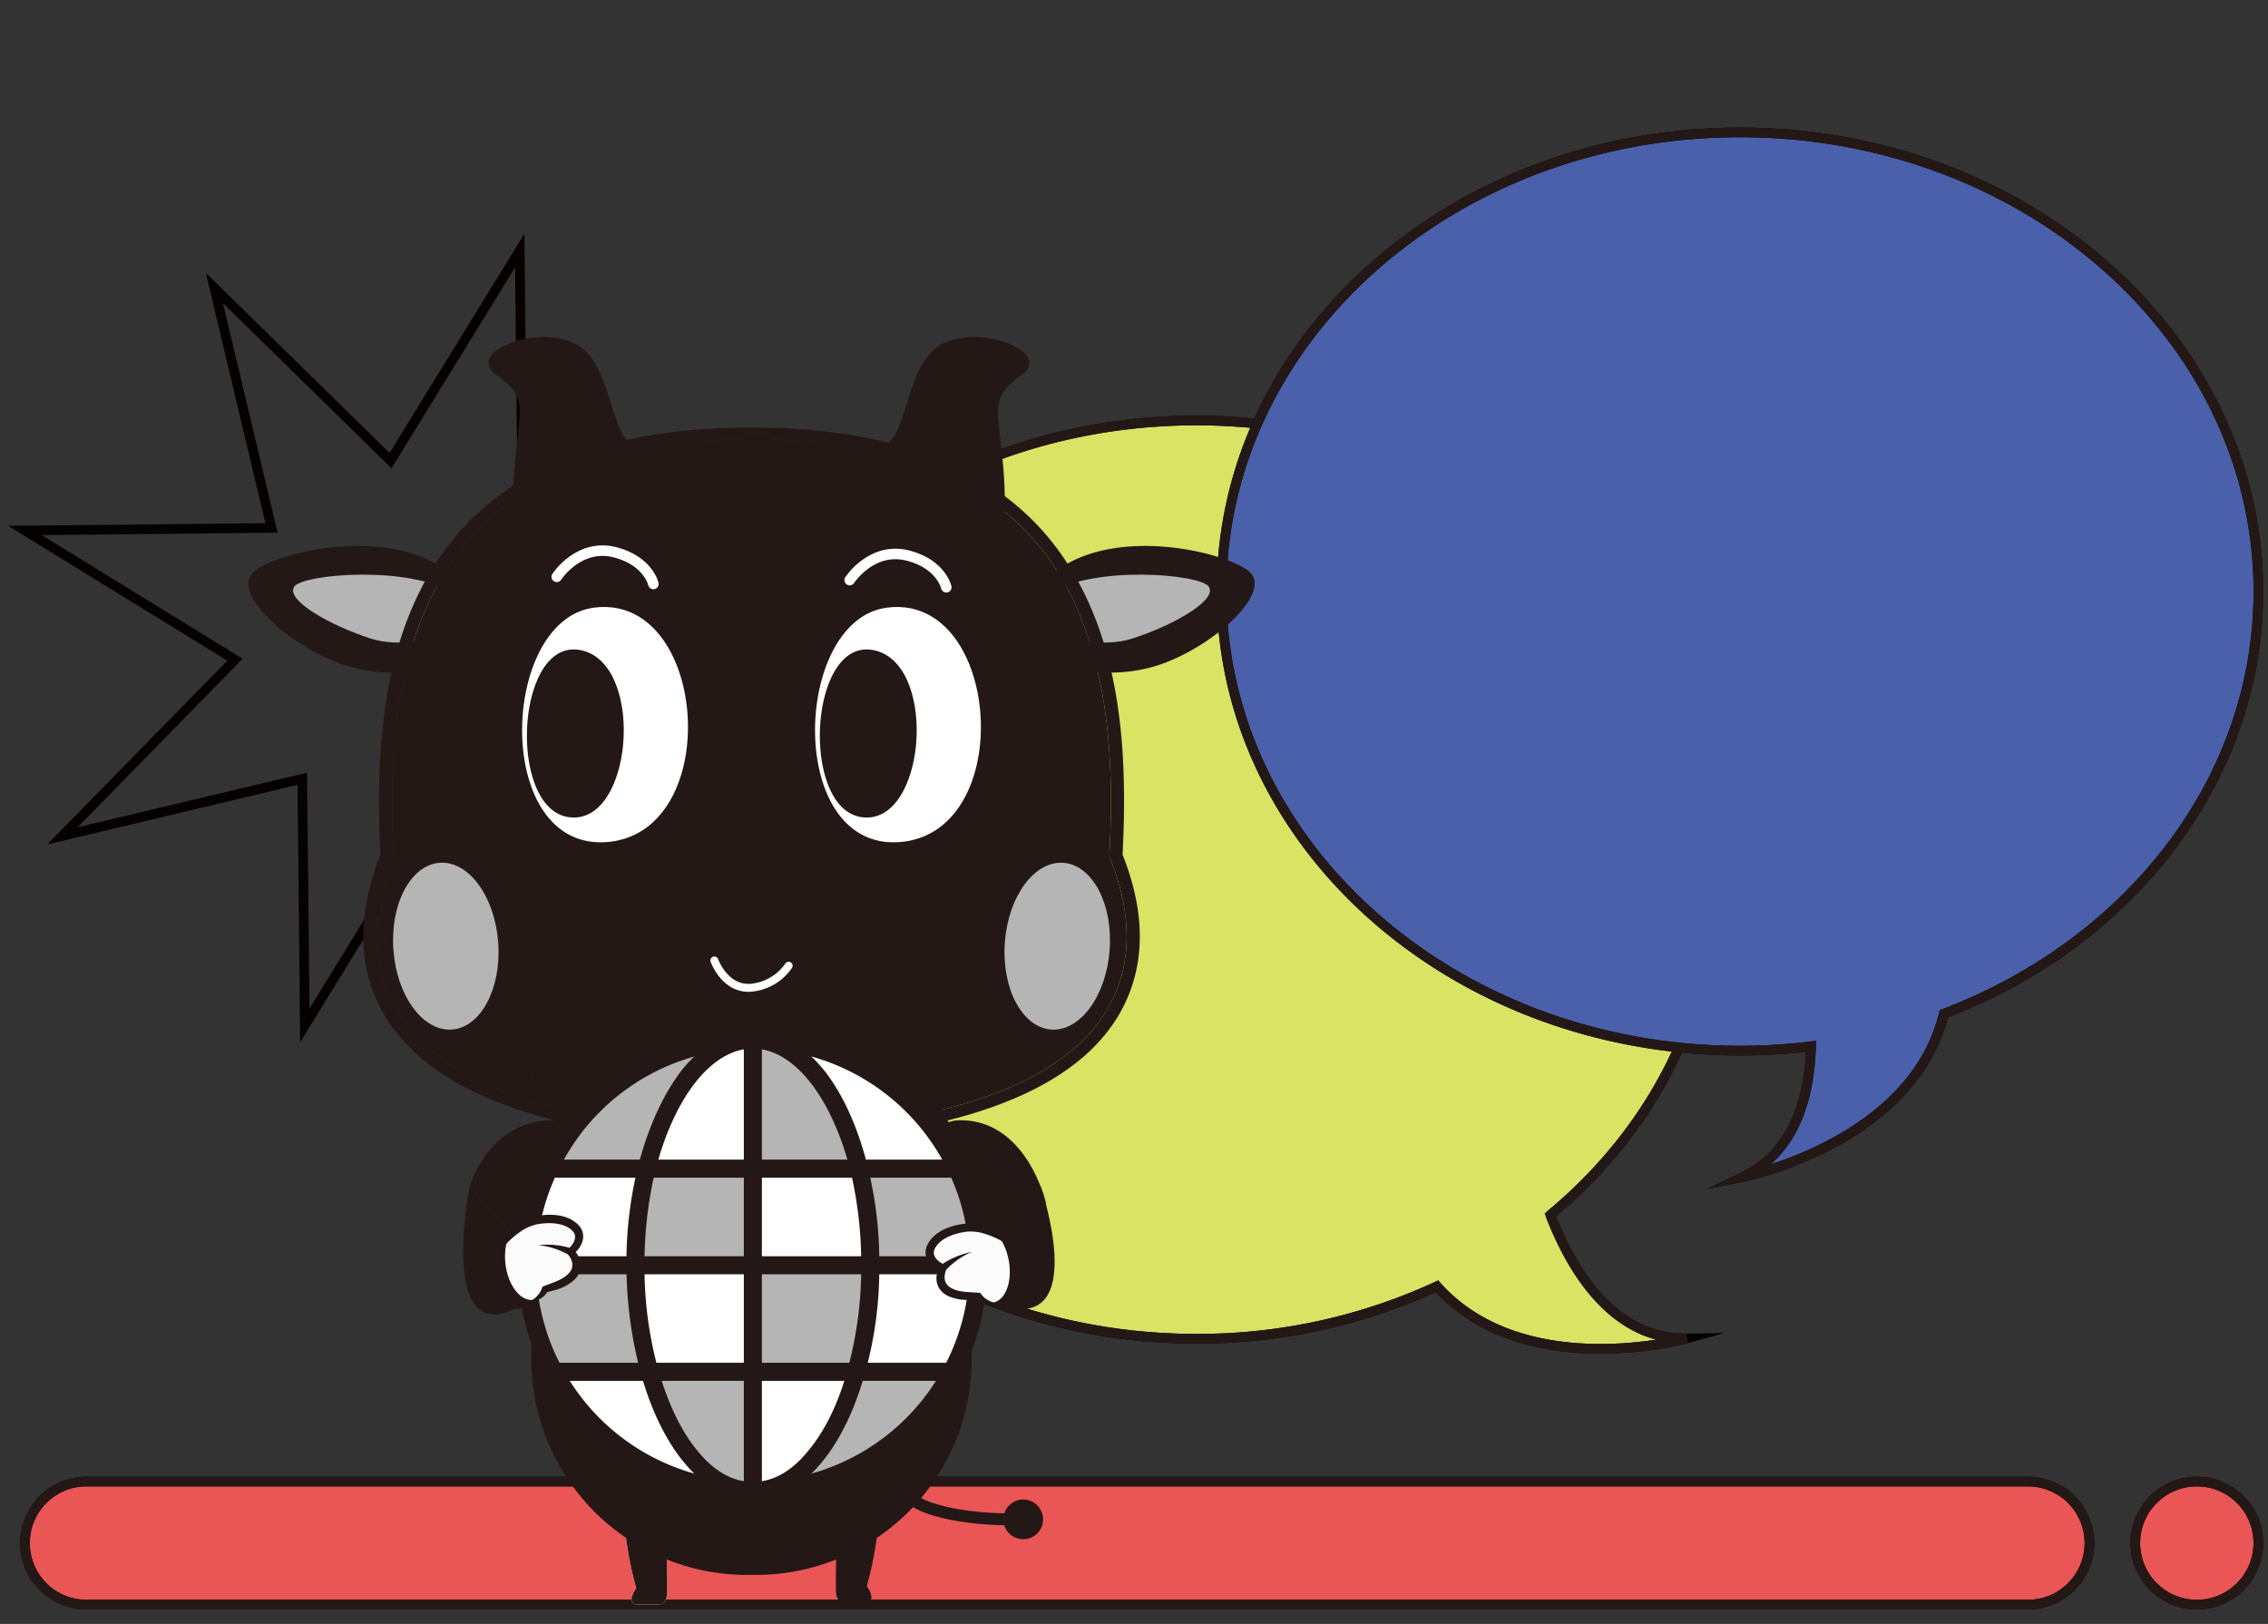 <svg id="圖層_1" data-name="圖層 1" xmlns="http://www.w3.org/2000/svg" xmlns:xlink="http://www.w3.org/1999/xlink" viewBox="0 0 470 336.502"><rect x="0" y="0" width="470" height="336.502" fill="#333333" stroke="none"/><defs><clipPath id="clip-path"><rect x="75.277" y="88.58" width="160.923" height="148.337" style="fill:none"/></clipPath></defs><path d="M420.25,332.502H17.922a12.75,12.75,0,0,1,0-25.5h402.328a12.75,12.75,0,0,1,0,25.5" style="fill:#ea5555;stroke:#060001;stroke-miterlimit:10;stroke-width:2px"/><path d="M420.25,332.502H17.922a12.75,12.75,0,0,1,0-25.5h402.328a12.75,12.75,0,0,1,0,25.5Z" style="fill:none;stroke:#231815;stroke-width:2px"/><path d="M321.28,251.755c20.957-17.361,34.06-42.066,34.06-69.484,0-52.543-48.097-95.137-107.427-95.137-59.329,0-107.426,42.594-107.426,95.137,0,52.542,48.097,95.135,107.426,95.135a118.168,118.168,0,0,0,49.876-10.861c18.02,20.09,51.735,10.805,51.735,10.805-15.678.249-24.239-15.138-28.244-25.595" style="fill:#d9e364;stroke:#060001;stroke-miterlimit:10;stroke-width:2px"/><path d="M321.28,251.755c20.957-17.361,34.06-42.066,34.06-69.484,0-52.543-48.097-95.137-107.427-95.137-59.329,0-107.426,42.594-107.426,95.137,0,52.542,48.097,95.135,107.426,95.135a118.168,118.168,0,0,0,49.876-10.861c18.02,20.09,51.735,10.805,51.735,10.805C333.846,277.599,325.285,262.212,321.28,251.755Z" style="fill:none;stroke:#231815;stroke-width:2px"/><path d="M468,122.571c0-52.542-48.096-95.136-107.426-95.136s-107.426,42.594-107.426,95.136,48.096,95.136,107.426,95.136a122.214,122.214,0,0,0,14.722-.893c-.263,10.165-3.192,21.808-14.066,27.063,0,0,35.091-7.016,41.596-33.816,38.323-14.534,65.174-48.233,65.174-87.49" style="fill:#4a60ab;stroke:#060001;stroke-miterlimit:10;stroke-width:2px"/><path d="M468,122.571c0-52.542-48.096-95.136-107.426-95.136s-107.426,42.594-107.426,95.136,48.096,95.136,107.426,95.136a122.214,122.214,0,0,0,14.722-.893c-.263,10.165-3.192,21.808-14.066,27.063,0,0,35.091-7.016,41.596-33.816C441.149,195.527,468,161.828,468,122.571Z" style="fill:none;stroke:#231815;stroke-miterlimit:10;stroke-width:2px"/><path d="M97.315,245.915s3.81-13.788,17.31-13.788-8.596,23.453-8.596,23.453Z" style="fill:#231815"/><path d="M216.75,249.25s-3.898-17.123-17.714-17.123c-13.815,0,8.797,29.125,8.797,29.125Z" style="fill:#231815"/><polygon points="44.429 59.686 80.933 95.44 107.711 51.922 108.242 103.016 157.949 91.18 122.196 127.685 165.712 154.462 114.618 154.992 126.454 204.699 89.95 168.946 63.171 212.464 62.642 161.37 12.935 173.205 48.69 136.701 5.171 109.923 56.265 109.393 44.429 59.686" style="fill:none;stroke:#060001;stroke-miterlimit:10;stroke-width:2px"/><path d="M138.181,323.013s.115,4.534.05,7.093c-.055,2.19-1.269,2.396-2.02,2.396h-3.717c-.535,0-1.419.021-1.58-.845a3.729,3.729,0,0,1,.942-2.542,68.759,68.759,0,0,1-2.203-11.444" style="fill:#fff"/><path d="M129.866,319.584a73.185,73.185,0,0,0,1.989,9.53,4.86,4.86,0,0,0-.933,1.924,1.768,1.768,0,0,0-.007.619c.16.865,1.045.845,1.58.845h3.717c.751,0,1.965-.207,2.019-2.396.066-2.56-.05-7.092-.05-7.092l-8.527-5.343c.047.582.118,1.227.212,1.913" style="fill:#231815"/><path d="M181.611,319.186a73.173,73.173,0,0,1-1.989,9.529,4.86,4.86,0,0,1,.933,1.924,1.769,1.769,0,0,1,.007.619c-.16.866-1.045.846-1.58.846h-3.717c-.751,0-1.965-.207-2.019-2.397-.066-2.559.05-7.092.05-7.092l8.527-5.342c-.047.582-.118,1.226-.212,1.913" style="fill:#231815"/><path d="M156.808,326.348h-2.14a44.689,44.689,0,0,1-44.558-44.557v-29.271a44.689,44.689,0,0,1,44.558-44.557h2.14a44.689,44.689,0,0,1,44.558,44.557v29.271a44.689,44.689,0,0,1-44.558,44.557" style="fill:#231815"/><path d="M171.061,91.24c6.485-1.252,10.177,3.395,13.625-.106,3.449-3.501,3.75-16.918,11.034-20.085,7.284-3.166,17.327.548,17.583,3.903.255,3.356-5.3,3.174-6.374,8.921-1.073,5.746,7.32,32.457-8.448,42.458-15.768,10.002-36.524,4.969-38.488-2.227-1.965-7.196,4.583-31.611,11.068-32.864" style="fill:#231815"/><path d="M143.483,91.24c-6.484-1.252-10.177,3.395-13.625-.106s-3.75-16.918-11.033-20.085c-7.284-3.166-17.327.548-17.583,3.903-.255,3.356,5.3,3.174,6.374,8.921,1.072,5.746-7.321,32.457,8.447,42.458,15.769,10.002,36.524,4.969,38.488-2.227,1.965-7.196-4.583-31.611-11.068-32.864" style="fill:#231815"/><path d="M216.794,120.135c11.649-11.679,36.257-6.169,41.866-1.87,5.61,4.298-7.479,16.066-19.038,19.702a33.105,33.105,0,0,1-21.59-.858Z" style="fill:#231815"/><path d="M217.224,132.198l-.209-9.01c9.399-6.167,31.581-4.247,33.46-1.66,2.014,2.771-7.535,8.167-15.983,10.84-5.677,1.796-13.277-.025-17.268-.17" style="fill:#b5b5b5"/><path d="M94.683,120.135c-11.65-11.679-36.257-6.169-41.866-1.87-5.611,4.298,7.479,16.066,19.038,19.702a33.106,33.106,0,0,0,21.59-.858Z" style="fill:#231815"/><path d="M94.252,132.198l.209-9.01c-9.398-6.167-31.581-4.247-33.46-1.66-2.013,2.771,7.536,8.167,15.984,10.84,5.677,1.796,13.276-.025,17.267-.17" style="fill:#b5b5b5"/><rect width="470" height="336.502" style="fill:none"/><g style="clip-path:url(#clip-path)"><path d="M232.628,177.083c4.731,11.887,4.761,22.532.099,31.637-5.722,11.16-17.769,18.069-31.975,22.265-14.215,4.189-30.588,5.656-44.982,5.932h-.059c-28.787-.542-65.503-5.877-76.957-28.197-4.672-9.096-4.632-19.741.099-31.637-.772-14.797-.109-26.517,2.088-36.849,2.971-13.988,8.91-25.263,17.671-33.515,12.77-12.04,31.994-18.139,57.129-18.139,25.134,0,44.348,6.099,57.128,18.139,8.751,8.252,14.7,19.519,17.67,33.515,2.198,10.332,2.86,22.043,2.089,36.849m-2.376,30.614c4.395-8.554,4.306-18.654-.268-30.011a1.148,1.148,0,0,1-.088-.479c1.108-20.808.346-50.587-18.998-68.798-12.244-11.542-30.795-17.393-55.157-17.393s-42.923,5.851-55.169,17.393c-19.333,18.211-20.095,47.99-18.996,68.807a1.086,1.086,0,0,1-.08.47c-4.573,11.357-4.662,21.457-.267,30.011,10.86,21.163,46.507,26.249,74.512,26.783,28.004-.534,63.652-5.62,74.511-26.783" style="fill:#231815"/><path d="M229.984,177.688c4.573,11.354,4.663,21.456.268,30.011-10.86,21.163-46.507,26.249-74.512,26.782-28.005-.533-63.652-5.619-74.512-26.782-4.394-8.555-4.306-18.657.268-30.011a1.096,1.096,0,0,0,.079-.472c-1.099-20.816-.337-50.595,18.997-68.806,12.245-11.542,30.807-17.393,55.168-17.393,24.362,0,42.913,5.851,55.158,17.393,19.343,18.211,20.107,47.99,18.997,68.798a1.172,1.172,0,0,0,.089.48" style="fill:#231815"/></g><path d="M115.375,119.528s4.602-7.133,12.281-5.039c6.718,1.832,7.741,6.522,7.741,6.522" style="fill:none;stroke:#fff;stroke-linecap:round;stroke-linejoin:round;stroke-width:2.179px"/><path d="M123.07,126.416c7.055-.969,12.275,2.921,15.442,8.846,7.133,13.346,3.846,37.015-12.353,38.696-23.39,2.424-22.138-44.924-3.089-47.542" style="fill:#fff"/><path d="M123.07,126.416c7.055-.969,12.275,2.921,15.442,8.846,7.133,13.346,3.846,37.015-12.353,38.696C102.769,176.382,104.021,129.034,123.07,126.416Z" style="fill:none;stroke:#fff;stroke-miterlimit:10;stroke-width:0.99px"/><path d="M120.053,134.67c13.319,2.188,11.434,34.083-.75,34.723-14.25.749-12.938-36.971.75-34.723" style="fill:#231815"/><path d="M176.079,120.211s4.602-7.133,12.281-5.039c6.718,1.832,7.741,6.522,7.741,6.522" style="fill:none;stroke:#fff;stroke-linecap:round;stroke-linejoin:round;stroke-width:2.179px"/><path d="M183.774,126.416c7.055-.969,12.275,2.921,15.442,8.846,7.133,13.346,3.846,37.015-12.353,38.696-23.39,2.424-22.138-44.924-3.089-47.542" style="fill:#fff"/><path d="M183.774,126.416c7.055-.969,12.275,2.921,15.442,8.846,7.133,13.346,3.846,37.015-12.353,38.696C163.473,176.382,164.725,129.034,183.774,126.416Z" style="fill:none;stroke:#fff;stroke-miterlimit:10;stroke-width:0.99px"/><path d="M180.757,134.67c13.319,2.188,11.435,34.083-.75,34.723-14.25.749-12.938-36.971.75-34.723" style="fill:#231815"/><path d="M148.046,199.031s2.122,5.964,7.432,5.655a10.612,10.612,0,0,0,7.953-4.569" style="fill:none;stroke:#fff;stroke-linecap:round;stroke-linejoin:round;stroke-width:1.648px"/><path d="M103.243,195.259c.706,9.542-3.584,17.636-9.582,18.079-5.997.443-11.431-6.932-12.137-16.474-.706-9.541,3.584-17.635,9.582-18.079,5.997-.443,11.431,6.932,12.137,16.474" style="fill:#b5b5b5"/><path d="M208.234,195.259c-.706,9.542,3.584,17.636,9.582,18.079,5.997.443,11.431-6.932,12.137-16.474.706-9.541-3.584-17.635-9.582-18.079-5.997-.443-11.431,6.932-12.137,16.474" style="fill:#b5b5b5"/><path d="M110.384,223.087c-.169-.087-.339-.173-.502-.265a3.603,3.603,0,0,1,.502.265" style="fill:#f5a945"/><path d="M187.38,308.262c0,3.635,9.929,6.576,22.197,6.576" style="fill:none;stroke:#231815;stroke-miterlimit:10;stroke-width:2.466px"/><path d="M216.154,314.838a4.111,4.111,0,1,1-4.111-4.11,4.11,4.11,0,0,1,4.111,4.11" style="fill:#231815"/><path d="M156.016,284.265v24.887c-9.355,0-17.402-10.105-21.518-24.887Z" style="fill:#b5b5b5"/><path d="M156.016,262.185h24.326a91.388,91.388,0,0,1-2.807,22.08h-21.519Z" style="fill:#b5b5b5"/><path d="M156.016,242.162v20.209h-24.325a86.666,86.666,0,0,1,2.432-20.209Z" style="fill:#b5b5b5"/><path d="M177.91,242.162h-21.894v-26.758c9.731,0,18.151,10.853,21.894,26.758" style="fill:#b5b5b5"/><path d="M156.016,284.265h21.519c-4.117,14.782-12.163,24.887-21.519,24.887Z" style="fill:#fff"/><path d="M156.016,262.185v22.08h-21.518a80.965,80.965,0,0,1-2.807-22.08Z" style="fill:#fff"/><path d="M180.342,262.185h-24.326v-20.022h21.893a83.885,83.885,0,0,1,2.433,20.022" style="fill:#fff"/><path d="M156.016,215.404v26.758h-21.893c3.744-15.905,12.164-26.758,21.893-26.758" style="fill:#fff"/><path d="M196.808,284.265l.562.187a46.733,46.733,0,0,1-41.166,24.512c9.355,0,17.402-10.104,21.518-24.886h19.086Z" style="fill:#b5b5b5"/><path d="M134.499,284.265c4.115,14.782,12.162,24.887,21.518,24.887a46.732,46.732,0,0,1-41.166-24.513l.561-.187Z" style="fill:#fff"/><path d="M202.796,262.185h-22.454a86.711,86.711,0,0,0-2.433-20.209h18.711l1.311-.749a46.663,46.663,0,0,1,4.865,20.958" style="fill:#b5b5b5"/><path d="M115.412,242.162h18.712a85.442,85.442,0,0,0-2.433,20.209h-22.454a45.235,45.235,0,0,1,4.679-20.209Z" style="fill:#fff"/><path d="M180.342,262.185h22.454a47.366,47.366,0,0,1-5.613,22.268l-.563-.188h-19.086a91.336,91.336,0,0,0,2.808-22.08" style="fill:#fff"/><path d="M134.499,284.265h-19.087l-.561.187a46.797,46.797,0,0,1-5.614-22.267h22.454a91.336,91.336,0,0,0,2.808,22.08" style="fill:#b5b5b5"/><path d="M197.931,241.415l-1.311.747h-18.71c-3.93-15.717-12.351-26.758-21.894-26.758a46.955,46.955,0,0,1,41.915,26.011" style="fill:#fff"/><path d="M156.016,215.404c-9.729,0-18.149,10.853-21.893,26.758h-18.711l-1.497-.187a46.654,46.654,0,0,1,42.101-26.571" style="fill:#b5b5b5"/><path d="M156.016,310.835a48.691,48.691,0,0,1-42.85-25.449,48.817,48.817,0,0,1,16.654-64.18,48.118,48.118,0,0,1,26.196-7.672,49.418,49.418,0,0,1,26.01,7.484,50.243,50.243,0,0,1,17.589,19.461,48.05,48.05,0,0,1,5.052,21.705,50.148,50.148,0,0,1-5.8,23.202,48.691,48.691,0,0,1-42.851,25.449m0-93.559a44.72,44.72,0,0,0-40.417,25.448,44.528,44.528,0,0,0,.936,40.792,44.908,44.908,0,0,0,84.389-21.332,44.823,44.823,0,0,0-44.908-44.908" style="fill:#231815"/><path d="M156.016,310.835c-9.917,0-18.712-10.104-23.202-26.197a86.753,86.753,0,0,1-2.994-22.454,82.738,82.738,0,0,1,2.432-20.583c2.058-8.047,5.24-14.97,9.169-20.021,4.304-5.241,9.357-8.046,14.595-8.046,5.239,0,10.292,2.805,14.596,8.046,3.929,4.865,7.11,11.788,9.168,20.021a81.645,81.645,0,0,1,2.433,20.583,79.393,79.393,0,0,1-2.994,22.454c-4.491,16.093-13.285,26.197-23.203,26.197m0-93.559c-8.42,0-16.279,9.917-20.208,25.261a83.103,83.103,0,0,0-2.246,19.647,79.757,79.757,0,0,0,2.807,21.519c2.058,7.11,4.865,13.098,8.42,17.215,3.369,4.117,7.298,6.174,11.227,6.174,3.93,0,7.859-2.057,11.228-6.174,3.554-4.117,6.548-10.105,8.42-17.215a79.757,79.757,0,0,0,2.806-21.519,83.156,83.156,0,0,0-2.245-19.647c-3.929-15.344-11.789-25.261-20.209-25.261" style="fill:#231815"/><path d="M156.016,310.835a1.766,1.766,0,0,1-1.87-1.871v-93.56a1.871,1.871,0,0,1,3.741,0v93.56a1.767,1.767,0,0,1-1.871,1.871" style="fill:#231815"/><path d="M202.796,264.056h-93.56a1.871,1.871,0,1,1,0-3.742h93.56a1.871,1.871,0,0,1,0,3.742" style="fill:#231815"/><path d="M196.808,244.034h-81.396a1.871,1.871,0,1,1,0-3.742h81.396a1.767,1.767,0,0,1,1.871,1.87,1.875,1.875,0,0,1-1.871,1.872" style="fill:#231815"/><path d="M196.808,286.136h-81.396a1.871,1.871,0,1,1,0-3.743h81.396a1.768,1.768,0,0,1,1.871,1.872,1.875,1.875,0,0,1-1.871,1.871" style="fill:#231815"/><path d="M207.809,270.678l2.283-13.073,5.584-11.747s10.221,30.015-7.867,24.82" style="fill:#231815"/><path d="M212.046,268.964c-2.799,3.435-5.72,1.164-5.72,1.164a4.245,4.245,0,0,1-1.442-.133l-.002-.001a4.109,4.109,0,0,1-2.147-1.331c-2.32-.068-5.51.227-7.419-1.751-1.703-1.762-.291-4.385-.291-4.385-2.299-.918-3.257-2.55-2.785-4.159,1.227-3.519,6.809-4.867,9.514-4.603a15.246,15.246,0,0,1,4.055,1.103,16.752,16.752,0,0,1,7.191,6.037s1.842,4.626-.954,8.059" style="fill:#231815"/><path d="M204.884,269.995l-.002-.001a4.106,4.106,0,0,1-2.146-1.331c-2.321-.068-5.511.227-7.42-1.751-1.703-1.763-.29-4.385-.29-4.385-2.3-.919-3.258-2.551-2.786-4.159,1.227-3.519,6.809-4.867,9.514-4.603a15.21,15.21,0,0,1,4.055,1.103c5.165,4.923,4.272,15.412-.925,15.127" style="fill:#fbfbfb"/><path d="M212.561,261.182a18.76,18.76,0,0,0-8.783-5.615,9.368,9.368,0,0,0-3.303-.351c-2.46.267-5.76,1.301-6.828,3.694-.574,1.425.83,2.604,2.058,3.131l.377,1.037c-.619,1.651-.461,3.087,1.231,3.924,1.718.875,3.923.697,5.844.924a5.201,5.201,0,0,0,.67.816,5.254,5.254,0,0,0,2.374,1.23,3.416,3.416,0,0,1-2.048.133,3.892,3.892,0,0,1-1.899-1.084l.504.242c-.482.027-.977.048-1.482.063a9.875,9.875,0,0,1-4.761-.749c-2.545-1.23-3.091-3.834-1.735-6.2l.377,1.037c-2.121-.694-4.027-2.743-3.122-5.123,1.314-3.191,5.161-4.486,8.308-4.752a8.682,8.682,0,0,1,2.938.287,13.787,13.787,0,0,1,9.28,7.356" style="fill:#231815"/><path d="M201.348,259.43a16.113,16.113,0,0,0-5.409,3.835l-1.016-1.074a16.854,16.854,0,0,1,6.425-2.761" style="fill:#231815"/><path d="M110.93,268.543l-4.901-12.963-8.714-9.665s-7.616,38.445,13.615,22.628" style="fill:#231815"/><path d="M104.218,270.304c3.697,2.44,5.807-.6,5.807-.6a4.222,4.222,0,0,0,1.337-.557l.002-.001a4.109,4.109,0,0,0,1.65-1.912c2.194-.758,5.326-1.43,6.558-3.888,1.097-2.19-1.034-4.271-1.034-4.271,1.92-1.564,2.347-3.408,1.415-4.801-2.222-2.992-7.952-2.612-10.454-1.55a15.21,15.21,0,0,0-3.54,2.264,16.739,16.739,0,0,0-5.058,7.91s-.376,4.965,3.317,7.406" style="fill:#231815"/><path d="M111.362,269.147l.002-.001a4.103,4.103,0,0,0,1.65-1.912c2.195-.758,5.327-1.43,6.558-3.888,1.098-2.19-1.033-4.27-1.033-4.27,1.92-1.565,2.346-3.408,1.415-4.802-2.223-2.992-7.952-2.611-10.454-1.55a15.189,15.189,0,0,0-3.54,2.264c-3.459,6.242.527,15.985,5.402,14.159" style="fill:#fbfbfb"/><path d="M101.402,263.03a18.763,18.763,0,0,1,6.705-7.983,9.369,9.369,0,0,1,3.047-1.322c2.427-.48,5.886-.479,7.62,1.484.974,1.189-.015,2.734-1.028,3.604l-.05,1.103c1.082,1.389,1.361,2.807-.003,4.112-1.378,1.349-3.536,1.836-5.301,2.627a5.17,5.17,0,0,1-.395.979,5.258,5.258,0,0,1-1.898,1.884,3.397,3.397,0,0,0,1.993-.486,3.873,3.873,0,0,0,1.489-1.601l-.408.381c.467-.118.946-.246,1.432-.384a9.864,9.864,0,0,0,4.32-2.136c2.061-1.934,1.804-4.583-.197-6.434l-.05,1.102c1.818-1.296,3.023-3.822,1.449-5.823-2.207-2.652-6.265-2.738-9.349-2.051a8.664,8.664,0,0,0-2.717,1.15,13.796,13.796,0,0,0-6.659,9.794" style="fill:#231815"/><path d="M111.58,258.008a16.144,16.144,0,0,1,6.309,2.043l.647-1.328a16.859,16.859,0,0,0-6.956-.715" style="fill:#231815"/><path d="M468,319.752a12.75,12.75,0,1,1-12.75-12.75,12.75,12.75,0,0,1,12.75,12.75" style="fill:#ea5555;stroke:#060001;stroke-miterlimit:10;stroke-width:2px"/><circle cx="455.25" cy="319.752" r="12.75" style="fill:none;stroke:#231815;stroke-width:2px"/><rect width="470" height="336.502" style="fill:none"/><rect width="470" height="336.502" style="fill:none"/></svg>